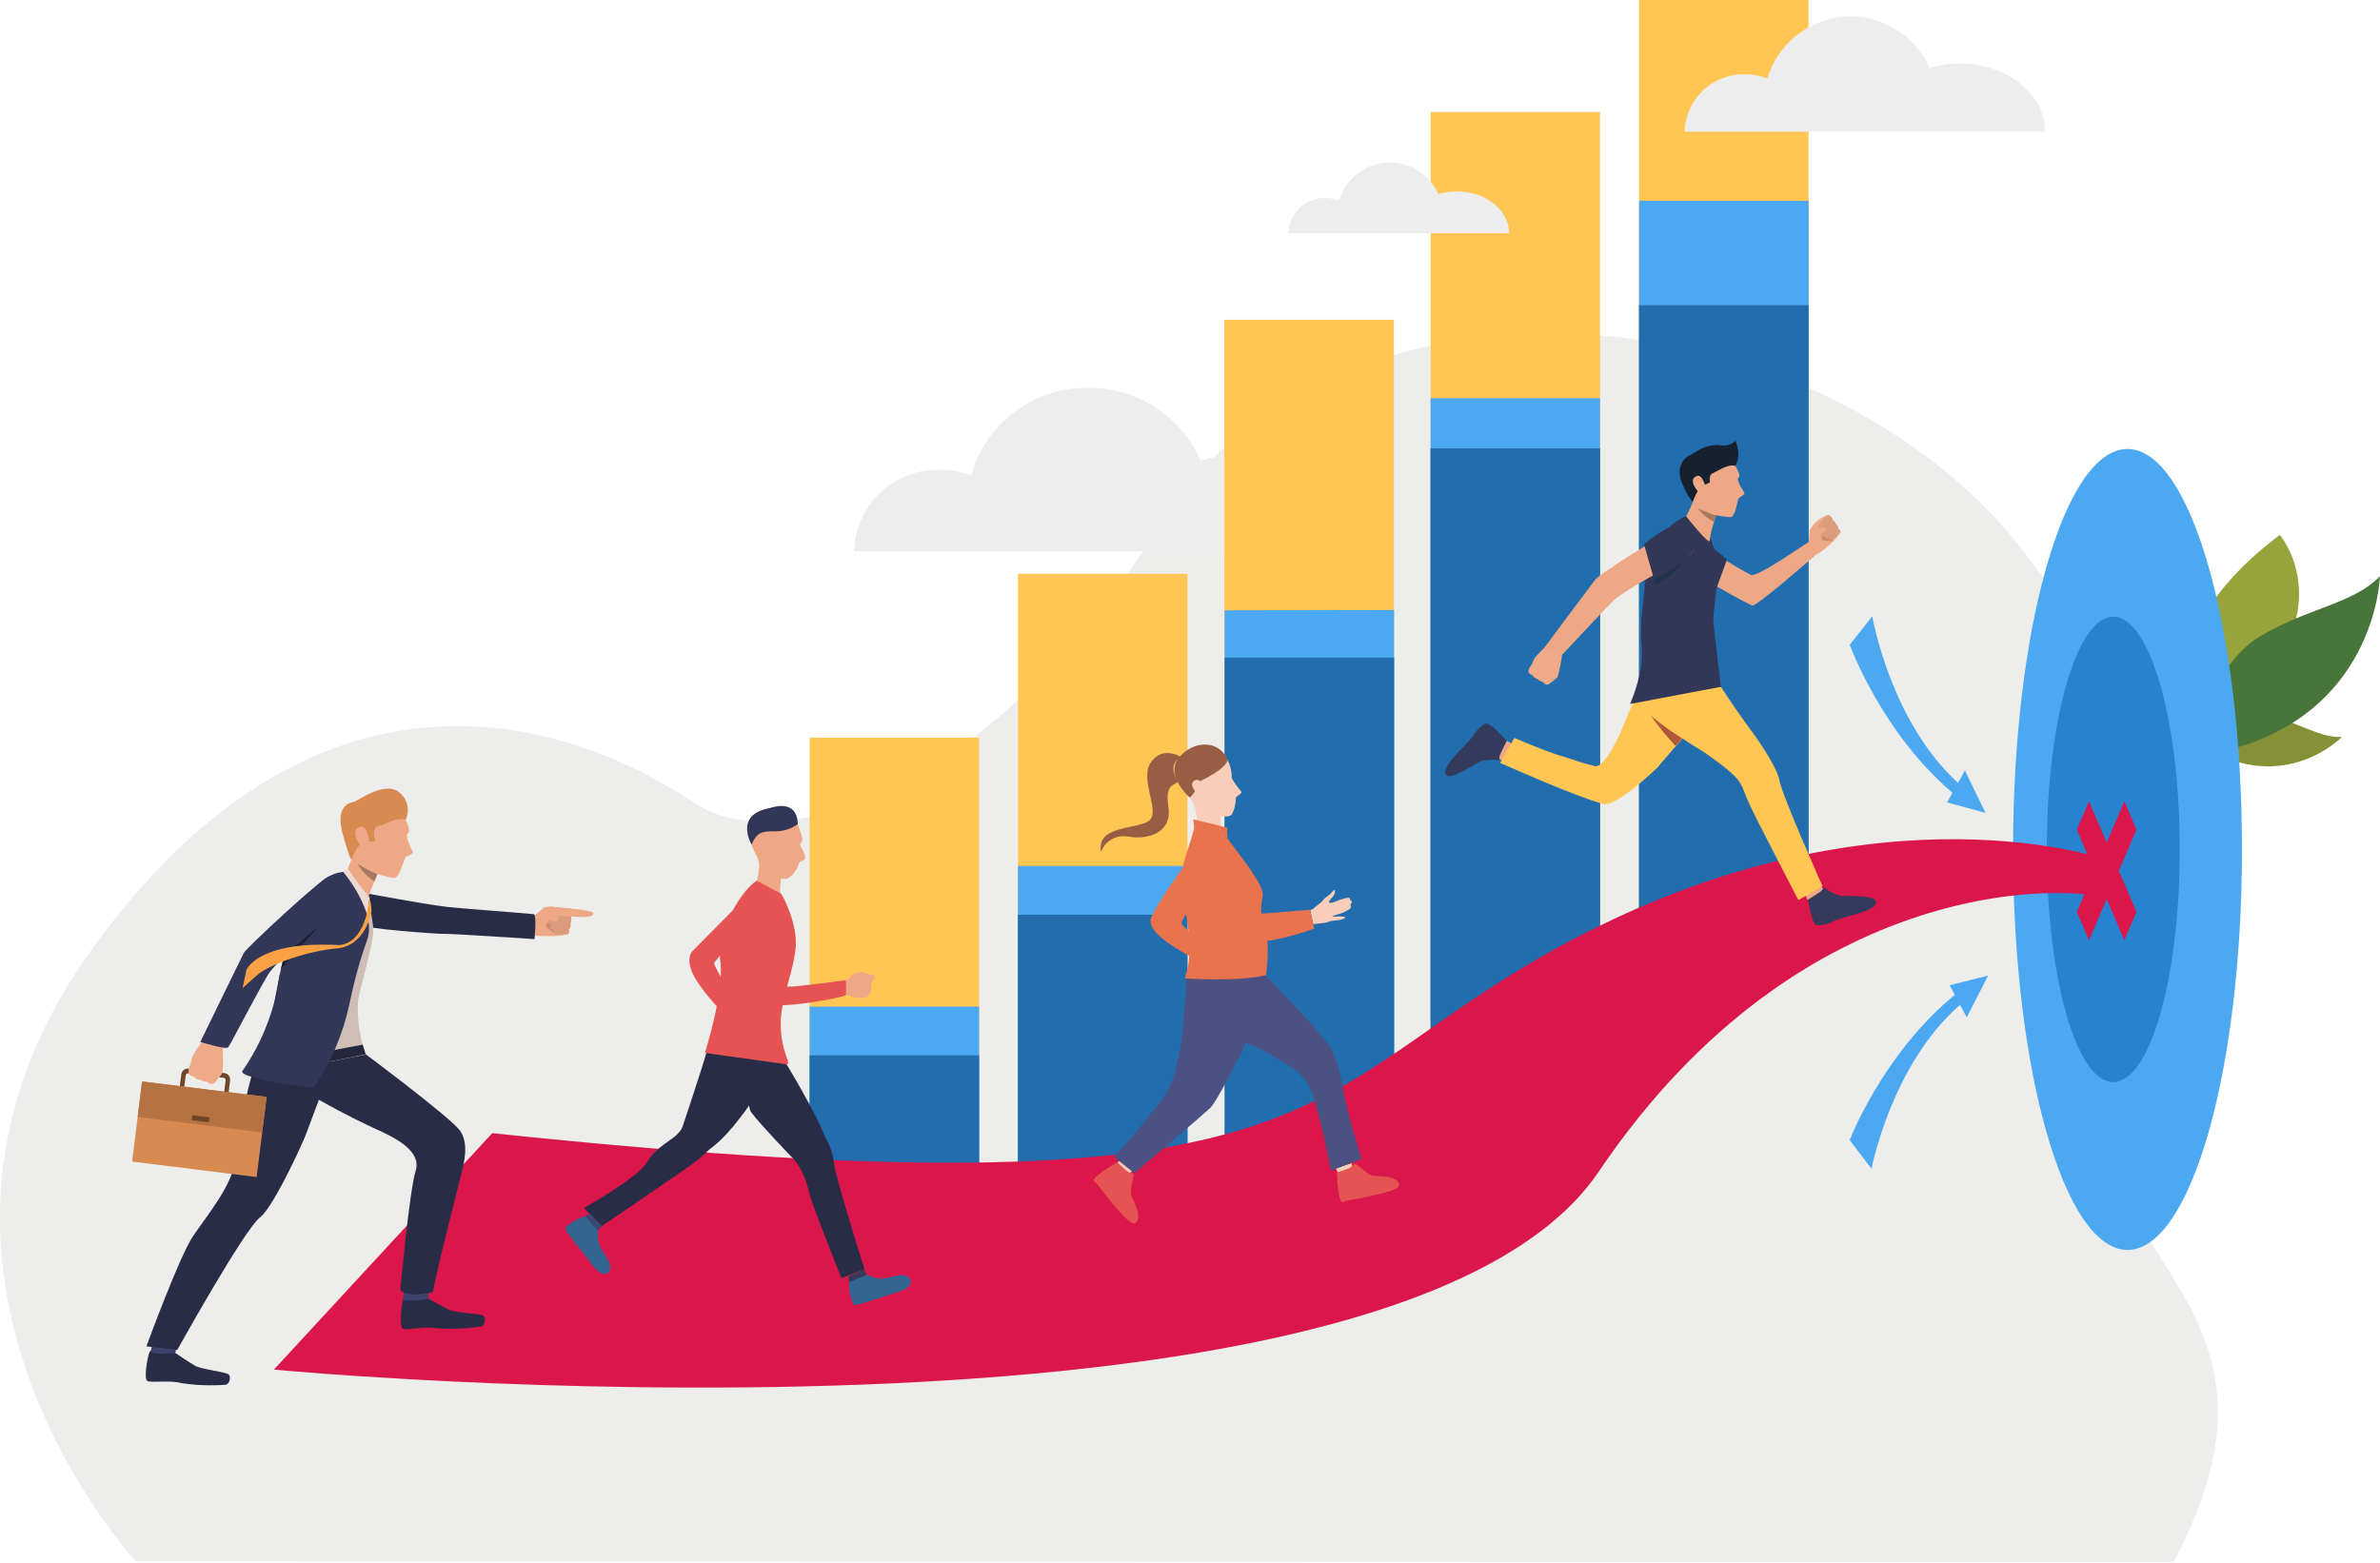 <svg width="309" height="203" viewBox="0 0 309 203" fill="none" xmlns="http://www.w3.org/2000/svg">
<g clip-path="url(#clip0)">
<path d="M17.66 202.75C17.66 202.75 -17.72 164.75 11.66 123.63C37.74 87.14 68.15 89.63 90.46 104.44C99.97 110.75 127.37 105.22 150.68 68.09C182.49 17.45 292.68 48.16 272.62 126.09C262.9 163.79 302.22 165.16 282.18 202.85L17.66 202.75Z" fill="#EDEDEB"/>
<path d="M161.44 59C159.553 58.995 157.675 59.272 155.87 59.82C154.643 56.982 152.604 54.571 150.009 52.889C147.415 51.208 144.381 50.331 141.29 50.37C137.855 50.31 134.498 51.394 131.746 53.45C128.995 55.506 127.005 58.419 126.09 61.73C124.781 61.245 123.396 60.998 122 61C119.127 60.93 116.344 62.003 114.261 63.983C112.178 65.962 110.966 68.687 110.89 71.56H177.12C177.09 64.6 170.08 59 161.44 59Z" fill="#EDEDED"/>
<path d="M286.17 97C284.04 95.72 290.31 92 294.45 92.91C298.59 93.82 301.15 95.84 304.06 95.69C304.06 95.7 296.63 103.33 286.17 97Z" fill="#869135"/>
<path d="M296 69.46C296 69.46 302.88 77.46 293.77 88.66C284.66 99.86 286.11 105.72 286.11 105.72C286.11 105.72 273.27 86.4 296 69.46Z" fill="#97A43C"/>
<path d="M287.57 97.79C283.32 98.67 286.98 86.47 293.35 82.67C299.72 78.87 305.43 78.47 308.99 74.82C309 74.82 308.53 93.46 287.57 97.79Z" fill="#48753A"/>
<path d="M180.97 41.52H158.96V140.68H180.97V41.52Z" fill="#FFC654"/>
<path d="M181 79.21V141.74C170.68 143.98 163.58 146.13 159 148.25V79.25L181 79.21Z" fill="#4DA8F2"/>
<path d="M181 85.39V141C170.68 143 163.58 147 159 148.88V85.39H181Z" fill="#216DAD"/>
<path d="M207.74 14.54V129.54C199.3 132.16 192 134.72 185.74 137.23V14.54H207.74Z" fill="#FFC654"/>
<path d="M207.74 51.7H185.73V132.53H207.74V51.7Z" fill="#4DA8F2"/>
<path d="M207.74 132.34L185.73 137.27V58.22H207.74V132.34Z" fill="#216DAD"/>
<path d="M234.81 0V123.32C226.37 126.25 219.07 129.72 212.81 132.53V0H234.81Z" fill="#FFC654"/>
<path d="M234.81 121.87L212.8 125.74V26.07H234.81V121.87Z" fill="#4DA8F2"/>
<path d="M234.81 121.63L212.8 126.99V39.62H234.81V121.63Z" fill="#216DAD"/>
<path d="M154.17 74.51V158.73C152.38 160.53 151.8 162.31 152.17 164.09H132.17V74.51H154.17Z" fill="#FFC654"/>
<path d="M154.17 112.44H132.16V158.78H154.17V112.44Z" fill="#4DA8F2"/>
<path d="M154.17 158.26L132.16 160.14V118.77H154.17V158.26Z" fill="#216DAD"/>
<path d="M127.12 95.78V167.73C125.33 169.27 124.75 170.8 125.12 172.31H105.12V95.78H127.12Z" fill="#FFC654"/>
<path d="M127.12 130.71H105.11V177.05H127.12V130.71Z" fill="#4DA8F2"/>
<path d="M127.12 176.53L105.11 178.4V137.03H127.12V176.53Z" fill="#216DAD"/>
<path d="M291.08 110.3C291.08 139.03 284.43 162.3 276.22 162.3C268.01 162.3 261.36 139 261.36 110.3C261.36 81.6 268.01 58.3 276.22 58.3C284.43 58.3 291.08 81.56 291.08 110.3Z" fill="#4DA8F2"/>
<path d="M283 110.3C283 126.98 279.14 140.51 274.37 140.51C269.6 140.51 265.74 126.98 265.74 110.3C265.74 93.62 269.6 80.08 274.37 80.08C279.14 80.08 283 93.61 283 110.3Z" fill="#2783CF"/>
<path d="M254.46 8.25C253.125 8.245 251.797 8.44 250.52 8.83C249.588 6.728 248.035 4.962 246.069 3.771C244.103 2.579 241.818 2.02 239.524 2.167C237.23 2.314 235.036 3.161 233.238 4.594C231.44 6.027 230.125 7.976 229.47 10.18C228.543 9.829 227.561 9.649 226.57 9.65C224.54 9.599 222.572 10.356 221.1 11.755C219.628 13.154 218.772 15.08 218.72 17.11H265.52C265.52 12.22 260.57 8.25 254.46 8.25Z" fill="#EDEDED"/>
<path d="M189.16 24.86C188.344 24.856 187.531 24.974 186.75 25.21C186.18 23.922 185.229 22.839 184.025 22.109C182.82 21.378 181.421 21.035 180.015 21.126C178.609 21.216 177.265 21.736 176.165 22.615C175.064 23.494 174.259 24.689 173.86 26.04C173.291 25.823 172.688 25.711 172.08 25.71C170.838 25.68 169.634 26.145 168.734 27.002C167.834 27.859 167.311 29.038 167.28 30.28H195.93C195.93 27.29 192.9 24.86 189.16 24.86Z" fill="#EDEDED"/>
<path d="M277.39 107.73L275.81 104.05L273.51 109.39L271.22 104.05L269.64 107.73L271.93 113.07L269.64 118.41L271.22 122.08L273.51 116.74L275.81 122.08L277.39 118.41L275.09 113.07L277.39 107.73Z" fill="#DB164A"/>
<path d="M258.13 126.67L253.13 127.93L253.8 129.18C244.45 136.82 240.15 148.03 240.15 148.03L242.98 151.77C242.98 151.77 245.57 138.21 254.48 130.48L255.34 132.09L258.13 126.67Z" fill="#4DA8F2"/>
<path d="M257.78 105.55L255.11 100.05L254.21 101.65C245.41 93.65 243.08 80.02 243.08 80.02L240.16 83.72C240.16 83.72 244.25 95.07 253.49 102.94L252.79 104.19L257.78 105.55Z" fill="#4DA8F2"/>
<path d="M273.51 111.63C273.51 111.63 244.62 101.37 205.83 121.14C167.04 140.91 178.05 159.14 63.91 147.14L35.56 177.84C35.56 177.84 180.88 191.64 207.56 152.14C234.24 112.64 269.62 115.04 273.49 116.71C277.36 118.38 273.51 111.63 273.51 111.63Z" fill="#DB164A"/>
<path d="M69.19 119.1L70.52 117.89C71.049 117.685 71.628 117.647 72.18 117.78C72.809 117.818 73.434 117.905 74.05 118.04C74.116 118.107 74.167 118.187 74.202 118.275C74.236 118.362 74.252 118.456 74.25 118.55C74.242 118.773 74.176 118.99 74.06 119.18C74.123 119.297 74.156 119.427 74.156 119.56C74.156 119.693 74.123 119.823 74.06 119.94C74.106 120.067 74.113 120.205 74.081 120.337C74.049 120.469 73.979 120.588 73.88 120.68C73.924 120.783 73.937 120.898 73.915 121.009C73.894 121.119 73.84 121.221 73.76 121.3C73.455 121.333 73.154 121.393 72.86 121.48C71.739 121.597 70.61 121.597 69.49 121.48C69.49 121.48 68.59 121 69.19 119.1Z" fill="#EEA886"/>
<path d="M71.41 119.28C71.273 119.594 71.099 119.889 70.89 120.16C70.69 120.31 72.13 121.3 72.13 121.3C72.13 121.3 72.27 119.7 71.41 119.28Z" fill="#CF8C6C"/>
<path d="M73.84 118C73.84 118 71.84 118.11 71.84 118.43C71.827 118.512 71.836 118.596 71.866 118.673C71.895 118.75 71.945 118.818 72.01 118.87L71.22 119.28C71.22 119.28 70.86 119.85 71.58 120.08C71.58 120.08 71.18 120.57 71.91 120.71C71.91 120.71 71.79 121.15 72.11 121.28C72.635 121.341 73.165 121.341 73.69 121.28C73.69 121.28 73.95 121.14 73.82 120.66C73.923 120.57 73.995 120.451 74.027 120.319C74.06 120.186 74.05 120.047 74 119.92C74.09 119.783 74.149 119.627 74.171 119.465C74.194 119.302 74.18 119.136 74.13 118.98C74.209 118.82 74.241 118.641 74.222 118.464C74.202 118.287 74.132 118.119 74.02 117.98L73.84 118Z" fill="#DB9C7C"/>
<path d="M70.58 117.88C71.225 118.157 71.823 118.535 72.35 119C72.47 119.14 72.56 119.29 72.49 119.45C72.42 119.61 72.07 119.71 71.49 119.5C71.056 119.361 70.605 119.283 70.15 119.27C70.15 119.27 69.69 118.91 70.58 117.88Z" fill="#EEA886"/>
<path d="M74.15 119C73.381 118.949 72.609 118.949 71.84 119C71.65 119.1 71.7 118.32 71.84 118.25C72.553 118.115 73.275 118.031 74 118C74.082 118.05 74.152 118.118 74.205 118.198C74.259 118.279 74.294 118.37 74.308 118.465C74.322 118.56 74.316 118.658 74.288 118.75C74.261 118.842 74.214 118.928 74.15 119Z" fill="#EEA886"/>
<path d="M73.6 117.93C73.6 117.93 77.05 118.18 77.05 118.59C77.05 119 76.25 119.24 73.6 118.94C70.95 118.64 73.6 117.93 73.6 117.93Z" fill="#EEA886"/>
<path d="M55.66 168.64C55.66 168.64 57.52 169.7 58.36 170.09C59.2 170.48 62.45 170.56 62.78 170.86C63.11 171.16 63 172.13 62.46 172.24C60.544 172.529 58.602 172.606 56.67 172.47C55.34 172.18 52.89 172.73 52.34 172.55C51.79 172.37 52.1 169.43 52.34 168.77C52.58 168.11 55.66 168.64 55.66 168.64Z" fill="#292C47"/>
<path d="M55.56 167.39L55.66 168.64C55.66 168.64 53.2 169.13 52.3 168.77L52.47 167.52L55.56 167.39Z" fill="#3D416B"/>
<path d="M22.77 175.68C22.77 175.68 24.54 176.89 25.35 177.35C26.16 177.81 29.35 178.14 29.69 178.47C30.03 178.8 29.81 179.75 29.26 179.81C27.327 179.951 25.385 179.873 23.47 179.58C22.17 179.18 19.68 179.58 19.15 179.32C18.62 179.06 19.15 176.18 19.42 175.54C19.69 174.9 22.77 175.68 22.77 175.68Z" fill="#292C47"/>
<path d="M23 174.49L22.76 175.68C22.76 175.68 20.27 175.97 19.55 175.55L19.82 174.31L23 174.49Z" fill="#3D416B"/>
<path d="M43.26 137.6C43.02 138.4 42.41 140.1 41.75 141.89L41.3 143.08C40.41 145.49 39.56 147.7 39.56 147.7C38.26 150.7 35.23 156.97 33.76 158.07C31.76 159.57 23.01 175.29 23.01 175.29L19.01 174.82C19.01 174.82 23.3 163.07 25.09 160.47C27.09 157.56 30.22 153.77 30.56 150.55C30.77 148.55 32.02 142.24 32.02 142.24C32.02 142.24 33.48 135.19 36.66 130.59C37.5 129.44 43.26 137.6 43.26 137.6Z" fill="#292C47"/>
<path d="M47.48 136.89C47.48 136.89 58.48 145.1 59.71 146.79C60.94 148.48 60.19 151.17 60 151.99C59.81 152.81 56.32 166.36 56.23 167.78C56.23 167.78 52.84 168.62 51.97 167.51C51.97 167.51 53.15 154.65 53.97 152C54.79 149.35 50.97 147.59 48.86 146.63C46.75 145.67 35.86 140.43 36 138.31C36.13 136.84 36.33 135.46 36.33 135.46C36.33 135.46 38.43 133.73 47.48 136.89Z" fill="#292C47"/>
<path d="M47.59 116C47.59 116 54.73 117.35 58.05 117.76C59.05 117.89 68.9 118.64 69.3 118.7C69.7 118.76 69.4 121.94 69.4 121.94C69.4 121.94 58.4 121.21 57.78 121.26C57.16 121.31 46.94 120.61 46 119.93C45.06 119.25 44.38 118.13 45 117.04C45.261 116.61 45.655 116.277 46.122 116.089C46.589 115.902 47.103 115.871 47.59 116Z" fill="#292C47"/>
<path d="M47.24 115C47.876 116.831 48.292 118.731 48.48 120.66C48.48 122.72 46.56 128.91 46.48 130.06C46.358 132.397 46.698 134.735 47.48 136.94L36.13 139.12C35.915 136.733 35.825 134.336 35.86 131.94C35.86 128.03 37.05 124.81 37.33 122.57C37.496 120.479 38.267 118.482 39.55 116.822C40.831 115.161 42.569 113.91 44.55 113.22L47.24 115Z" fill="#CFBEB6"/>
<path d="M52.45 106C52.45 106 53.45 107.9 52.97 108.19C52.49 108.48 53.46 110.3 53.58 110.61C53.7 110.92 52.82 111.13 52.64 111.33C52.46 111.53 51.89 114 51.17 114C49.404 113.742 47.729 113.055 46.29 112C45.41 111.07 44.68 106.9 45.29 105.14C45.9 103.38 50.65 102.71 52.45 106Z" fill="#EEA886"/>
<path d="M49 113.52L48.79 114.02C48.73 114.14 48.67 114.29 48.61 114.44C48.55 114.59 48.5 114.69 48.45 114.82C48.118 115.566 47.864 116.343 47.69 117.14C47.59 118.07 44.98 113.2 44.98 113.2C45.818 111.253 46.513 109.248 47.06 107.2C47.91 103.91 49 113.52 49 113.52Z" fill="#EEA886"/>
<path d="M52.66 106.44C52.947 105.837 53.02 105.154 52.865 104.505C52.711 103.855 52.338 103.278 51.81 102.87C49.91 101.35 46.4 104.02 46.01 104.12C45.62 104.22 43.43 104.36 44.5 108.31C45.5 111.88 45.63 111.6 45.63 111.6C45.904 110.882 46.281 110.209 46.75 109.6C47.374 109.311 48.064 109.19 48.75 109.25C48.75 109.25 48.08 107.47 49.13 107.25C50.18 107.03 51.6 106.05 52.66 106.44Z" fill="#D88A51"/>
<path d="M47.68 108.2C47.59 107.96 47.29 106.91 46.39 107.52C45.49 108.13 46.95 110.12 47.1 110.14C47.25 110.16 48.46 110.25 47.68 108.2Z" fill="#EEA886"/>
<path d="M45.16 112.76C46.028 114.087 46.976 115.359 48 116.57L47.67 118.43L44.55 113.17L45.16 112.76Z" fill="#EDDAD3"/>
<path d="M49 113.52L48.79 114.02C48.73 114.14 48.67 114.29 48.61 114.44C47.716 113.871 46.972 113.096 46.44 112.18C47.255 112.696 48.111 113.144 49 113.52Z" fill="#A77860"/>
<path d="M48 116.68C48.155 117.23 48.232 117.799 48.23 118.37C48.23 118.55 47.71 118.32 47.71 118.32L48 116.68Z" fill="#FAA146"/>
<path d="M47.48 136.89C47.48 136.89 47.16 135.89 47.09 135.65L36 137.71L36.11 139.07C36.11 139.07 44.22 137.61 47.48 136.89Z" fill="#23263D"/>
<path d="M28.55 144L23.92 143.42C23.803 143.407 23.691 143.37 23.59 143.312C23.488 143.253 23.399 143.175 23.329 143.082C23.259 142.988 23.209 142.881 23.181 142.767C23.154 142.653 23.15 142.535 23.17 142.42L23.54 139.5C23.552 139.388 23.587 139.28 23.641 139.182C23.696 139.084 23.77 138.998 23.858 138.929C23.947 138.86 24.048 138.81 24.157 138.781C24.265 138.752 24.378 138.745 24.49 138.76L29.12 139.33C29.236 139.343 29.348 139.38 29.45 139.438C29.551 139.497 29.64 139.575 29.71 139.668C29.78 139.762 29.831 139.869 29.858 139.983C29.886 140.097 29.889 140.215 29.87 140.33L29.5 143.25C29.472 143.475 29.357 143.68 29.179 143.82C29.001 143.961 28.775 144.025 28.55 144ZM24.42 139.37C24.383 139.366 24.346 139.369 24.31 139.379C24.274 139.39 24.241 139.407 24.212 139.43C24.184 139.454 24.16 139.482 24.142 139.515C24.124 139.547 24.113 139.583 24.11 139.62L23.74 142.53C23.734 142.605 23.756 142.679 23.802 142.739C23.849 142.798 23.915 142.838 23.99 142.85L28.62 143.42C28.692 143.429 28.766 143.408 28.824 143.363C28.882 143.318 28.92 143.253 28.93 143.18L29.3 140.26C29.305 140.186 29.283 140.113 29.236 140.055C29.19 139.998 29.123 139.96 29.05 139.95L24.42 139.37Z" fill="#6E4629"/>
<path d="M34.614 142.435L18.448 140.427L17.156 150.827L33.322 152.835L34.614 142.435Z" fill="#D88A51"/>
<path d="M34.608 142.429L18.442 140.421L17.869 145.036L34.035 147.044L34.608 142.429Z" fill="#B57343"/>
<path d="M27.197 145.094L24.964 144.816L24.885 145.451L27.118 145.729L27.197 145.094Z" fill="#6E4629"/>
<path d="M24.49 139.37C24.46 139.175 24.46 138.976 24.49 138.78C24.49 138.78 24.63 138.44 24.72 138.2C24.743 138.138 24.763 138.074 24.78 138.01C24.826 137.663 24.927 137.325 25.08 137.01C25.31 136.59 26.26 135.16 26.26 135.16L27.62 135.75L28.89 135.92C28.977 137.035 28.977 138.155 28.89 139.27C28.878 139.312 28.861 139.352 28.84 139.39C28.678 139.639 28.49 139.87 28.28 140.08C28.28 140.15 27.79 140.74 27.56 140.75C27.437 140.761 27.313 140.742 27.199 140.693C27.086 140.644 26.986 140.567 26.91 140.47C26.584 140.465 26.266 140.372 25.99 140.2C25.825 140.206 25.66 140.17 25.512 140.097C25.364 140.024 25.236 139.915 25.14 139.78C25.14 139.78 24.61 139.69 24.49 139.37Z" fill="#EFAA88"/>
<path d="M44 118.2C44 118.2 37.47 123.27 35.13 126.07C34.39 126.95 29.91 135.67 29.62 136C29.33 136.33 26.01 135.29 26.01 135.29C26.01 135.29 31.32 124.38 31.65 123.74C31.98 123.1 41.44 114.3 42.65 113.84C43.86 113.38 43.98 113.99 44.65 115.18C44.887 115.685 44.952 116.254 44.834 116.8C44.717 117.345 44.424 117.837 44 118.2Z" fill="#323657"/>
<path d="M47.65 122.1C47.4 122.79 47.17 123.48 46.95 124.18C46.47 125.71 46.06 127.26 45.72 128.77C45.59 129.3 45.48 129.84 45.37 130.36C44.539 134.247 42.967 137.938 40.74 141.23C40.74 141.23 35.74 140.83 34.53 140C34.8 135.233 35.449 130.494 36.47 125.83C36.59 125.29 36.72 124.75 36.86 124.22C38.34 118.62 40.73 113.57 44.55 113.22C44.62 113.26 49 118.51 47.65 122.1Z" fill="#323657"/>
<path d="M36.35 126.32C35.774 130.901 34.1 135.275 31.47 139.07C30.93 139.84 37.53 140.84 37.53 140.84L36.35 126.32Z" fill="#323657"/>
<path d="M41.39 120.27C39.87 121.91 36.47 125.83 36.47 125.83C36.59 125.29 36.72 124.75 36.86 124.22C38.06 123 41.34 120.31 41.39 120.27Z" fill="#1D2133"/>
<path d="M48.22 118.34C48.22 118.34 47.55 122.85 43.66 123.16C40.18 123.43 35.13 125.16 33.5 126.52L31.5 128.29L31.99 125.94C31.99 125.94 33.45 122.23 43.65 122.7C43.65 122.7 46.78 123.28 47.8 117.85C47.77 117.85 48.28 118.11 48.22 118.34Z" fill="#FAA146"/>
<path d="M236.36 71.7C235.964 71.922 235.553 72.116 235.13 72.28C234.67 72.43 235.13 70.7 235.13 70.7L236.36 71.7Z" fill="#EEA886"/>
<path d="M234.83 70.39C234.83 70.39 234.94 69.05 234.97 68.84C235.171 68.414 235.464 68.038 235.83 67.74C236.235 67.352 236.724 67.061 237.26 66.89C237.343 66.89 237.425 66.908 237.499 66.945C237.574 66.981 237.639 67.034 237.69 67.1C237.815 67.242 237.902 67.414 237.94 67.6C238.046 67.643 238.139 67.712 238.211 67.802C238.283 67.891 238.331 67.997 238.35 68.11C238.453 68.163 238.539 68.245 238.596 68.347C238.653 68.448 238.678 68.564 238.67 68.68C238.67 68.68 239 68.84 238.95 69.14C238.778 69.34 238.624 69.554 238.49 69.78C237.85 70.494 237.136 71.138 236.36 71.7C236.36 71.7 235.54 71.9 234.83 70.39Z" fill="#EEA886"/>
<path d="M236.33 69.21C236.426 69.484 236.487 69.77 236.51 70.06C236.51 70.27 238 70.24 238 70.24C238 70.24 237.12 69 236.33 69.21Z" fill="#CF8C6C"/>
<path d="M237.13 67C237.13 67 235.97 68.21 236.13 68.42C236.169 68.478 236.223 68.526 236.286 68.557C236.349 68.589 236.419 68.603 236.49 68.6L236.23 69.32C236.23 69.32 236.33 69.88 236.92 69.61C236.92 69.61 236.92 70.15 237.49 69.82C237.49 69.82 237.68 70.16 237.95 70.05C238.322 69.793 238.658 69.486 238.95 69.14C238.95 69.14 239.04 68.87 238.68 68.67C238.689 68.554 238.663 68.438 238.606 68.337C238.549 68.235 238.463 68.153 238.36 68.1C238.345 67.986 238.301 67.877 238.23 67.786C238.16 67.695 238.067 67.624 237.96 67.58C237.96 67.58 237.86 66.87 237.26 66.89L237.13 67Z" fill="#DB9C7C"/>
<path d="M235 68.8C235.57 68.603 236.167 68.499 236.77 68.49C236.92 68.49 237.07 68.54 237.12 68.69C237.17 68.84 237.01 69.1 236.54 69.28C236.179 69.446 235.842 69.661 235.54 69.92C235.54 69.92 235 70 235 68.8Z" fill="#EEA886"/>
<path d="M220.65 70.37C222.748 71.983 224.979 73.415 227.32 74.65C228.15 75.02 234.54 70.49 234.83 70.39C235.12 70.29 235.83 71.98 235.83 71.98C235.83 71.98 228.07 78.75 227.52 78.63C226.97 78.51 218.93 74.02 218.32 73.21C217.978 72.857 217.778 72.391 217.758 71.901C217.738 71.41 217.899 70.93 218.21 70.55C218.539 70.254 218.958 70.076 219.399 70.043C219.841 70.011 220.281 70.126 220.65 70.37Z" fill="#EEA886"/>
<path d="M222.85 76.41L224.22 72.64L222.26 71.03L221.02 75.41L222.85 76.41Z" fill="#323657"/>
<path d="M196.47 96.69L195.62 96.18L194.48 98.42L195.3 98.92L196.47 96.69Z" fill="#EEA886"/>
<path d="M234.31 116.14L234.78 116.98L236.8 115.65L236.35 114.83L234.31 116.14Z" fill="#EEA886"/>
<path d="M220.23 94C219.87 94.33 219.29 95 218.64 95.68L218.41 95.94C218.22 96.15 218.02 96.37 217.83 96.6C217.64 96.83 217.64 96.8 217.55 96.91C216.32 98.32 215.18 99.67 215.18 99.67C215.18 99.67 209.84 104.87 208.13 104.39C204.41 103.39 194.76 99.05 194.76 99.05L196.62 95.81C196.62 95.81 200.22 97.41 202.62 98.13C205.34 98.95 204.51 98.83 207.04 99.47C208.59 99.86 211.04 93.59 211.04 93.54C212.04 91.12 213.44 88.02 214.49 87.23C215.38 86.52 220.23 94 220.23 94Z" fill="#FFC654"/>
<path d="M231 101.23C230.81 99.97 228.74 96.7 227.28 94.75C224.98 91.64 223.44 89.18 223.44 89.18C223.44 89.18 212.96 90.18 213.17 91.18C213.56 93.18 218.17 95.57 219.04 96.3L221.26 97.69C221.26 97.69 223.26 99.03 224.61 100.22C226.46 101.81 226.13 102.38 227.3 104.77C228.3 106.9 233.49 116.88 233.49 116.88L236.61 115.05C236.61 115.05 231.32 103.19 231 101.23Z" fill="#FFC654"/>
<path d="M222.44 80.67C222.52 81.67 223.44 89.18 223.44 89.18L211.63 91.41C211.63 91.41 213.46 87.41 213.14 84C213.056 83.089 213.036 82.174 213.08 81.26C213.08 80.41 213.18 79.61 213.26 78.86C213.39 77.68 213.53 76.64 213.54 75.78C213.481 73.951 213.96 72.145 214.916 70.585C215.872 69.025 217.264 67.778 218.92 67L221.4 68.28C222.121 69.801 222.658 71.402 223 73.05C223.2 74.87 222.36 79.68 222.44 80.67Z" fill="#323657"/>
<path d="M225.08 60.14C225.08 60.14 226.14 61.69 225.73 61.99C225.32 62.29 226.35 63.76 226.48 63.99C226.61 64.22 225.87 64.52 225.73 64.71C225.59 64.9 225.33 67.02 224.73 67.15C223.185 67.099 221.676 66.666 220.34 65.89C219.49 65.18 218.47 61.65 218.82 60.07C219.17 58.49 223.21 57.45 225.08 60.14Z" fill="#EEA886"/>
<path d="M222.79 66.93C222.79 66.93 222.73 67.1 222.65 67.37C222.61 67.49 222.57 67.62 222.53 67.76C222.53 67.87 222.46 67.98 222.43 68.1C222.214 68.773 222.066 69.467 221.99 70.17C221.99 70.98 218.92 67.04 218.92 67.04C219.849 65.378 220.396 63.53 220.52 61.63C220.77 58.71 222.79 66.93 222.79 66.93Z" fill="#EEA886"/>
<path d="M225.29 60.48C225.29 60.48 225.29 58.85 224.44 58.28C222.22 56.86 219.8 58.98 219.44 59.1C219.08 59.22 217.32 60.35 218.44 62.85C219.29 64.85 219.79 65.15 219.79 65.15C219.984 64.555 220.26 63.989 220.61 63.47C221.033 63.131 221.501 62.852 222 62.64C222 62.64 221.82 61.64 222.36 61.45C223.21 61.07 224.34 60.24 225.29 60.48Z" fill="#16202E"/>
<path d="M221.16 62.46C221.06 62.26 220.7 61.38 219.98 62C219.26 62.62 220.71 64.18 220.84 64.19C220.97 64.2 222 64.16 221.16 62.46Z" fill="#EEA886"/>
<path d="M198.44 87.24C198.447 87.068 198.485 86.899 198.55 86.74L198.85 86.29L198.93 86.14C199.028 85.839 199.173 85.556 199.36 85.3C199.63 84.97 200.68 83.92 200.68 83.92L201.74 84.66L202.8 85.03C202.689 85.993 202.502 86.946 202.24 87.88L202.18 87.97C201.996 88.155 201.795 88.323 201.58 88.47C201.53 88.47 201.05 88.94 200.86 88.91C200.753 88.897 200.651 88.858 200.562 88.797C200.473 88.737 200.401 88.655 200.35 88.56C200.075 88.502 199.822 88.366 199.62 88.17C199.479 88.143 199.346 88.084 199.231 87.998C199.117 87.911 199.024 87.799 198.96 87.67C198.96 87.67 198.48 87.53 198.44 87.24Z" fill="#EFAA88"/>
<path d="M222.79 66.93C222.79 66.93 222.73 67.1 222.65 67.37C222.61 67.49 222.57 67.62 222.53 67.76C221.703 67.353 220.988 66.748 220.45 66C221.204 66.371 221.987 66.681 222.79 66.93Z" fill="#A77860"/>
<path d="M195.61 96.18C195.61 96.18 195.02 97.38 194.79 97.89C194.56 98.4 194.79 98.8 194.44 98.7C193.659 98.578 192.861 98.643 192.11 98.89C191.59 99.18 188.42 101.26 187.8 100.68C187.18 100.1 188.28 98.68 190.03 96.96C191.78 95.24 191.4 94.71 192.91 93.96C193.38 93.68 195.61 96.18 195.61 96.18Z" fill="#343A5C"/>
<path d="M234.71 116.84L236.27 115.84C236.73 115.54 236.72 115.06 236.98 115.33C237.574 115.822 238.277 116.165 239.03 116.33C239.61 116.33 243.33 116.22 243.55 117.03C243.77 117.84 242.15 118.43 239.79 119.03C237.43 119.63 237.49 120.23 235.79 120.12C235.31 120.07 234.71 116.84 234.71 116.84Z" fill="#343A5C"/>
<path d="M225.29 60.48C225.29 60.48 226.18 59.31 225.29 57.16C225.29 57.16 224.97 58.09 222.92 57.79L225.29 60.48Z" fill="#16202E"/>
<path d="M218.76 72.69C217.735 74.067 216.416 75.197 214.9 76L214.72 75.17L218.76 72.69Z" fill="#23344A"/>
<path d="M218.65 72.6C218.65 72.6 212.22 75.79 209.74 77.76C208.97 78.38 203.1 84.76 202.8 85.03C202.5 85.3 200.56 84.03 200.56 84.03C200.56 84.03 206.8 75.64 207.19 75.16C207.58 74.68 215.72 69.25 217.55 68.94C218.64 68.76 219.68 68.94 220.03 70.01C220.52 71.6 218.65 72.6 218.65 72.6Z" fill="#EEA886"/>
<path d="M220.11 69.11C220.11 69.11 218.92 66.01 213.45 70.69L214.72 75.12C214.72 75.12 221.69 72.21 220.11 69.11Z" fill="#323657"/>
<path d="M218.41 95.89C218.22 96.1 218.02 96.32 217.83 96.55C217.64 96.78 217.64 96.75 217.55 96.86C216.39 95.629 215.318 94.32 214.34 92.94C215.63 94.012 216.99 94.997 218.41 95.89Z" fill="#B0573A"/>
<path d="M96.93 116.41L89.99 123.41C89.99 123.41 88.99 124.17 89.87 126.26C90.87 128.58 94.34 132.03 94.34 132.03C94.34 132.03 95.61 131.72 95.72 131.12C95.83 130.52 92.62 125.49 92.72 125C93.992 123.422 95.347 121.913 96.78 120.48C96.78 120.48 97.9 116.89 96.93 116.41Z" fill="#E55353"/>
<path d="M101.49 113.68C101.323 114.549 101.256 115.435 101.29 116.32C101.42 117.04 98.29 114.37 98.29 114.37C98.551 113.172 98.652 111.945 98.59 110.72C98.36 109.45 101.49 113.68 101.49 113.68Z" fill="#EEA886"/>
<path d="M107 147.44C107.668 148.448 108.093 149.599 108.24 150.8C108.32 152.44 112.24 164.8 112.24 164.8L109.24 165.97C109.24 165.97 106.17 158.21 105.48 156.23C104.92 154.64 104.91 153.52 103.8 151.55C103.325 150.801 102.761 150.112 102.12 149.5L107 147.44Z" fill="#292C47"/>
<path d="M92.79 148.53C92.074 149.326 91.291 150.059 90.45 150.72C89.21 151.72 78.2 159.15 78.05 159.26L75.83 156.86C75.83 156.86 83 152.79 84 150.92C85 149.05 87.27 148.04 88 147.2C88.419 146.787 88.72 146.269 88.87 145.7L92.79 148.53Z" fill="#292C47"/>
<path d="M102.19 138.31C102.19 138.31 106.19 144.91 107.13 147.72L102.78 150.23C102.78 150.23 98.9 146.23 97.58 144.49C96.26 142.75 98.55 133.41 102.19 138.31Z" fill="#292C47"/>
<path d="M100.89 137.93C100.89 137.93 95.79 146.77 92.23 149.13C90.906 148.39 89.675 147.497 88.56 146.47C88.56 146.47 91.21 138.57 91.69 136.75C92.17 134.93 100.89 137.93 100.89 137.93Z" fill="#292C47"/>
<path d="M98.23 114.35C98.23 114.35 101.23 115.96 101.38 116.03C101.53 116.1 103.69 120.03 103.28 123.3C102.87 126.57 101.81 128.4 101.39 132.04C101.265 133.854 101.527 135.675 102.16 137.38C102.29 137.72 102.47 138.24 102.16 138.2L91.52 136.72C91.52 136.72 94.03 128.88 93.52 124.8C93.05 121.46 95.73 116.11 98.23 114.35Z" fill="#E55353"/>
<path d="M112.55 165.54C113.018 165.737 113.504 165.891 114 166C115 166.2 117 165.21 117.79 165.72C118.58 166.23 118.53 167.18 116.47 167.8C114.41 168.42 111.14 169.65 110.83 169.42C110.396 168.507 110.2 167.499 110.26 166.49C110.31 165.68 112.55 165.54 112.55 165.54Z" fill="#326691"/>
<path d="M112.19 164.83L112.55 165.54L110.22 166.46L110.16 165.73L112.19 164.83Z" fill="#343A57"/>
<path d="M77.61 159.78C77.591 160.268 77.618 160.757 77.69 161.24C77.83 162.24 79.47 163.83 79.25 164.71C79.03 165.59 78.13 165.91 76.85 164.19C75.57 162.47 73.28 159.81 73.4 159.44C74.121 158.713 75.016 158.183 76 157.9C76.72 157.72 77.61 159.78 77.61 159.78Z" fill="#326691"/>
<path d="M78.16 159.2L77.61 159.78L75.95 157.91L76.62 157.59L78.16 159.2Z" fill="#3D476E"/>
<path d="M109.71 127.35C110.097 127.187 110.44 126.933 110.71 126.61C110.943 126.404 111.231 126.272 111.539 126.229C111.846 126.187 112.16 126.236 112.44 126.37C112.86 126.63 113.44 126.45 113.57 126.79C113.7 127.13 113.1 127.45 113.11 127.74C113.12 128.03 113.28 129.42 112.16 129.57C111.04 129.72 110.16 129.13 109.6 129.21C109.04 129.29 109.71 127.35 109.71 127.35Z" fill="#EEA886"/>
<path d="M103.63 107.25C103.88 107.811 104.068 108.398 104.19 109C104.19 109.43 103.73 109.44 103.96 109.89C104.19 110.34 104.72 111.29 104.48 111.57C104.24 111.85 103.79 111.7 103.66 112.29C103.53 112.88 102.66 114.13 101.92 114.14C101.18 114.15 98.92 113.24 98.73 112.67C98.54 112.1 97.73 108.92 97.44 108.31C97.15 107.7 102 106 103 106.55C103.274 106.717 103.493 106.96 103.63 107.25Z" fill="#EEA886"/>
<path d="M96.64 121.09C96.64 121.09 95.81 117.96 97.64 117.86C99.78 117.75 99.64 120.37 99.64 120.37L96.64 121.09Z" fill="#E55353"/>
<path d="M103.71 107.44C103.71 107.44 103.19 104.51 99.19 105.44C95.19 106.37 98.35 111.29 98.35 111.29L103.71 107.44Z" fill="#EEA886"/>
<path d="M100.11 109C100.064 108.87 99.986 108.754 99.882 108.664C99.778 108.573 99.653 108.51 99.519 108.482C99.384 108.454 99.244 108.461 99.113 108.503C98.982 108.544 98.863 108.619 98.77 108.72C98.13 109.25 98.94 110.99 99.59 110.94C100.24 110.89 100.45 109.89 100.11 109Z" fill="#EEA886"/>
<path d="M103.58 107C102.754 107.609 101.756 107.938 100.73 107.94C99.02 107.94 98.33 107.94 97.58 109.65C97.58 109.65 95.26 105.81 99.87 104.94C99.87 105 103.46 103.45 103.58 107Z" fill="#323657"/>
<path d="M99.64 120.37L100.89 127.72C100.89 127.72 101.27 128.27 103.34 128.07C105.41 127.87 109.82 127.27 109.82 127.27C109.859 127.916 109.859 128.564 109.82 129.21C109.82 129.46 100.82 131.21 99.22 130.27C97.62 129.33 96.66 121.09 96.66 121.09L99.64 120.37Z" fill="#E55353"/>
<path d="M153.48 98.39C153.48 98.39 151.12 96.72 149.48 98.9C147.84 101.08 150.64 105.26 149.26 106.5C147.88 107.74 142.26 107.05 142.95 110.62C143.202 109.932 143.687 109.355 144.322 108.99C144.956 108.624 145.699 108.493 146.42 108.62C148.99 109.09 152.23 108.18 151.69 104.74C151.15 101.3 152.91 102.19 153.07 101.18C153.23 100.17 153.48 98.39 153.48 98.39Z" fill="#985E44"/>
<path d="M153.25 98.39C153.25 98.39 152.41 99.17 152.87 101.3C152.87 101.3 151.44 99.35 153.25 98.39Z" fill="#FAB46C"/>
<path d="M170.5 120C170.7 120 171.6 119.86 171.9 119.84C172.164 119.819 172.422 119.748 172.66 119.63C172.75 119.57 173.35 119.55 173.89 119.46C174.43 119.37 174.67 119.2 174.67 119.11C174.67 119.02 173.78 118.99 173.78 118.99C173.78 118.99 173.01 119.06 173.01 118.99C173.01 118.92 173.72 118.71 173.81 118.69C174.345 118.545 174.85 118.304 175.3 117.98C175.363 117.916 175.399 117.83 175.399 117.74C175.399 117.65 175.363 117.564 175.3 117.5C175.3 117.5 175.53 117.29 175.52 117.11C175.51 116.93 175.27 116.87 175.27 116.87C175.284 116.81 175.278 116.747 175.252 116.691C175.227 116.635 175.184 116.589 175.13 116.56C174.607 116.628 174.096 116.766 173.61 116.97C173.337 117.102 173.048 117.196 172.75 117.25C172.38 117.25 172.62 116.93 172.62 116.93C173.13 116.33 173.35 116.17 173.31 115.6C173.31 115.35 172.78 116 172.68 116.12C172.58 116.24 171.88 116.64 171.76 116.9C171.64 117.16 170.76 117.71 170.52 117.98C170.407 118.085 170.263 118.152 170.11 118.17L170.5 120Z" fill="#F9CDBA"/>
<path d="M147.02 152.02L146.59 152.45L145.08 150.97L145.5 150.54L147.02 152.02Z" fill="#F9CDBA"/>
<path d="M145.07 150.92C145.07 150.92 146.07 151.92 146.4 152.13C146.73 152.34 147.19 152.23 147.18 152.59C147.17 152.95 146.64 154.68 146.93 155.37C147.22 156.06 148.33 157.97 147.47 158.79C146.61 159.61 142.66 153.79 142.06 153.38C141.46 152.97 145.07 150.92 145.07 150.92Z" fill="#E55353"/>
<path d="M175.46 151.04L175.65 151.62L173.68 152.26L173.44 151.71L175.46 151.04Z" fill="#F9CDBA"/>
<path d="M160.17 138.58C160.17 138.58 157.93 143.07 157.17 143.82C156.41 144.57 147.28 152.35 147.28 152.35L144.61 150.21C146.312 148.454 147.898 146.59 149.36 144.63C150.318 143.579 151.147 142.418 151.83 141.17C152.259 140.262 152.575 139.305 152.77 138.32C152.79 138.07 160.17 138.58 160.17 138.58Z" fill="#4B5182"/>
<path d="M154.08 127.1C154.08 127.1 153.68 132.36 153.52 134.1C153.401 135.521 153.133 136.925 152.72 138.29L159.55 139.56C159.55 139.56 162.01 135.74 161.75 134.74C161.49 133.74 154.08 127.1 154.08 127.1Z" fill="#4B5182"/>
<path d="M158.12 113.66C158.12 113.66 153.12 119.29 153.42 119.93C153.89 120.82 158.34 123.93 158.34 123.93L157 125.36C157 125.36 148.33 121.68 149.47 119.12C150.61 116.56 154.75 111.05 154.75 111.05L158.12 113.66Z" fill="#E8734D"/>
<path d="M174.44 141.89C174.204 139.905 173.66 137.968 172.83 136.15C171.99 134.64 167.11 129.61 167.11 129.61C166.303 128.667 165.438 127.775 164.52 126.94C164.226 126.588 164.076 126.138 164.1 125.68C164.1 125.68 154 125.64 154 127C153.962 128.767 154.445 130.506 155.39 132C156.95 134.08 162.89 135.83 162.89 135.83C164.812 136.815 166.672 137.917 168.46 139.13C169.451 140.065 170.179 141.245 170.57 142.55C171.47 145.661 172.214 148.815 172.8 152L176.8 150.48C175.868 147.659 175.08 144.792 174.44 141.89Z" fill="#4B5182"/>
<path d="M155 104.32C155 104.32 155.67 106.65 155.23 107.51C154.79 108.37 159.03 108.68 159.03 108.68C159.03 108.68 158.17 106.74 158.57 105.77C158.9 105 155 104.32 155 104.32Z" fill="#F9CDBA"/>
<path d="M158.86 97.91C159.574 98.79 159.95 99.897 159.92 101.03C160.257 101.638 160.66 102.208 161.12 102.73C161.47 102.96 160.51 103.34 160.46 103.59C160.464 104.334 160.289 105.068 159.95 105.73C159.42 106.54 155.49 105.54 155.04 104.52C154.59 103.5 150.67 99.15 154.4 97.96C158.13 96.77 158.86 97.91 158.86 97.91Z" fill="#F9CDBA"/>
<path d="M155.07 107.46C155.07 107.46 154.68 108.9 154.16 110.46C153.404 112.517 153.241 114.745 153.69 116.89C154.22 119.96 155 123.76 153.82 127.04C153.82 127.04 160.63 127.53 164.37 126.62C164.37 126.62 164.89 122.91 164.37 121.31C162.87 116.41 164.69 117.07 163.54 114.85C162.39 112.63 159.84 109.65 159.38 108.85L155.07 107.46Z" fill="#E8734D"/>
<path d="M170.09 118.13L170.28 119.02L170.33 119.25L170.62 120.59C170.62 120.59 162.07 123.72 160.27 121.59C158.378 118.99 156.645 116.278 155.08 113.47L156.9 112.57L157.11 112.47L158.89 111.59C158.89 111.59 162.06 118.73 162.78 118.7C163.79 118.65 170.09 118.13 170.09 118.13Z" fill="#E8734D"/>
<path d="M159.41 108.8C159.322 108.362 159.298 107.914 159.34 107.47L154.92 106.38L155.05 107.53C156.453 108.109 157.915 108.535 159.41 108.8Z" fill="#E8734D"/>
<path d="M159.54 113L157.87 113.85L157.66 113.96L155.89 114.85C153.7 112.12 155.37 110.75 155.82 110.46L155.91 110.4H156.02C158.64 109.43 159.54 113 159.54 113Z" fill="#E8734D"/>
<path d="M173.57 152.26C173.57 152.26 174.93 151.8 175.26 151.64C175.59 151.48 175.73 150.99 176.04 151.16C176.35 151.33 177.63 152.62 178.38 152.68C179.13 152.74 181.38 152.68 181.66 153.79C181.94 154.9 175 155.73 174.36 156.07C173.72 156.41 173.57 152.26 173.57 152.26Z" fill="#E55353"/>
<path d="M159.38 98.72C159.38 98.72 159.29 99.78 155.79 101.43C155.79 101.43 155.07 103.18 154.45 103.55C154.45 103.55 151.22 100.72 153.04 98.41C154.86 96.1 158.36 96 159.38 98.72Z" fill="#985E44"/>
<path d="M155.79 101.43C155.47 101.01 154.61 101.38 154.79 102.06C154.97 102.74 155.79 103.31 156 102.94C156.121 102.696 156.166 102.422 156.128 102.153C156.091 101.883 155.973 101.631 155.79 101.43Z" fill="#F9CDBA"/>
</g>
<defs>
<clipPath id="clip0">
<rect width="308.99" height="202.83" fill="white"/>
</clipPath>
</defs>
</svg>
